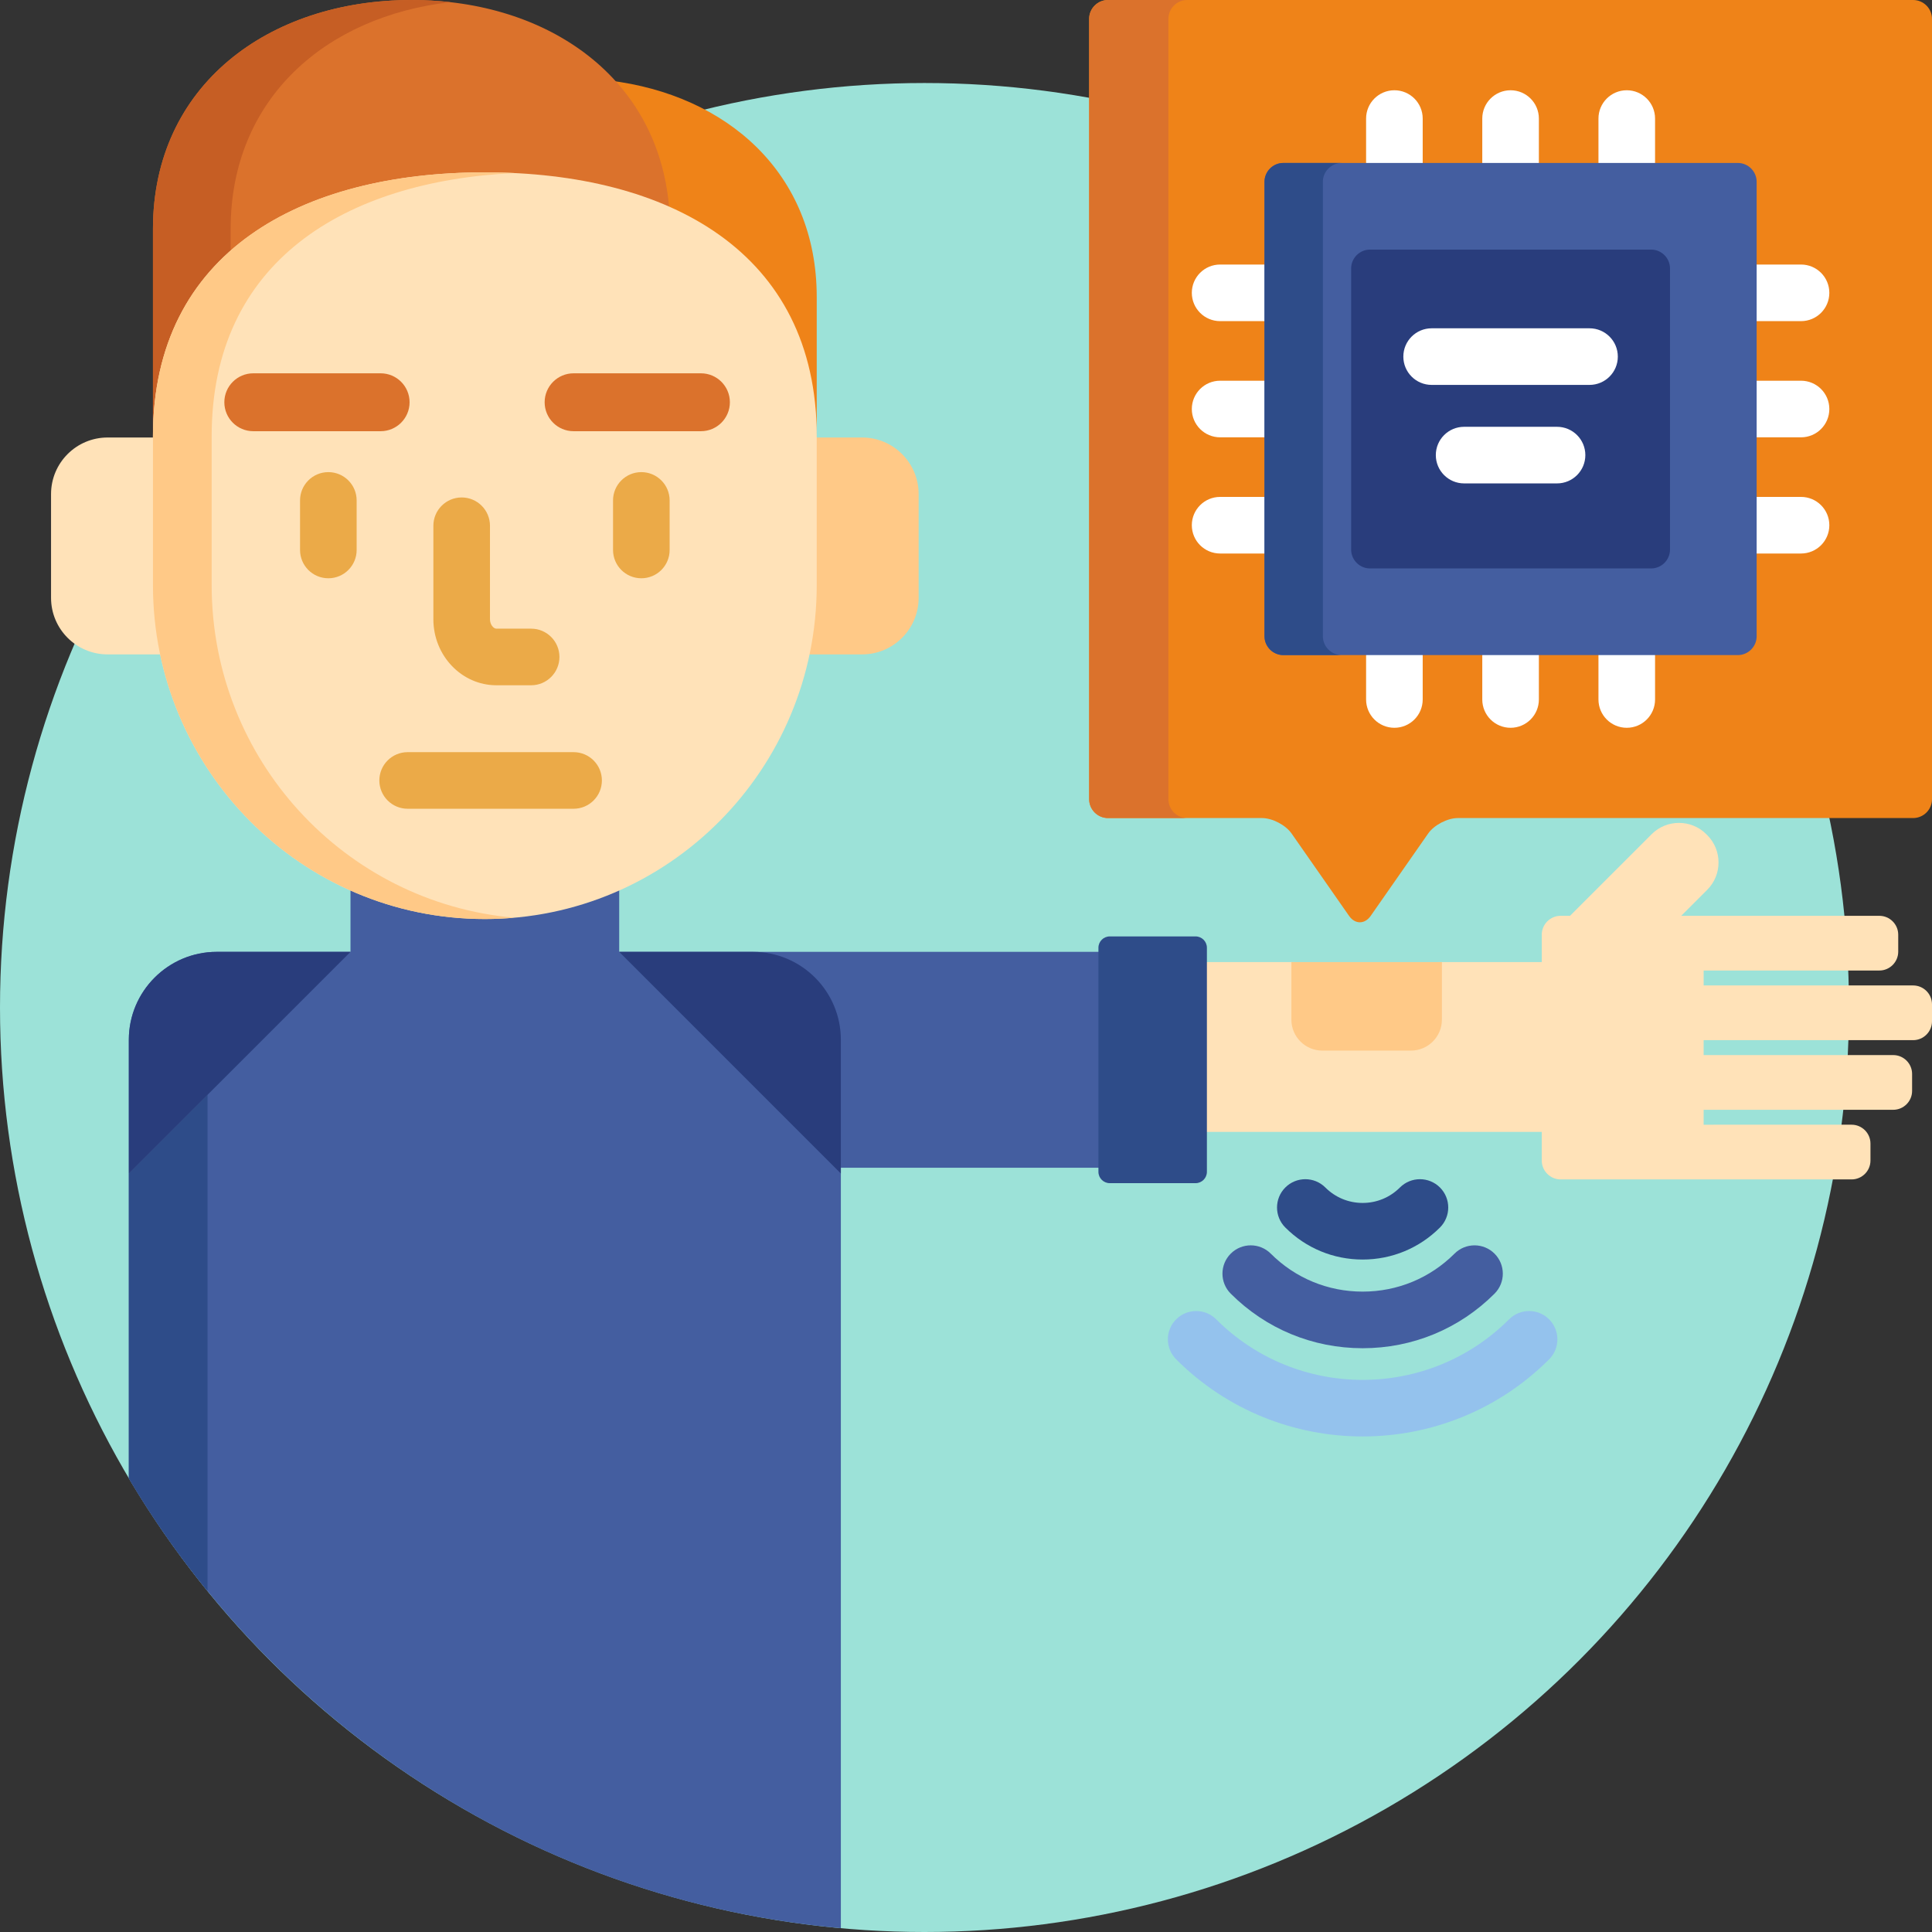 <?xml version="1.0" encoding="iso-8859-1"?>
<!-- Generator: Adobe Illustrator 19.0.0, SVG Export Plug-In . SVG Version: 6.00 Build 0)  -->
<svg version="1.1" id="Capa_1" xmlns="http://www.w3.org/2000/svg" xmlns:xlink="http://www.w3.org/1999/xlink" x="0px" y="0px"
	 viewBox="0 0 512 512" style="enable-background:new 0 0 512 512;" xml:space="preserve">
<rect x="0" y="0" width="512" height="512" fill="#333333" stroke="none"/>
<circle style="fill:#9CE2D8;" cx="245" cy="267" r="245"/>
<path style="fill:#FFE2B8;" d="M507,261.154h-55.518v-3.955h46.568c2.75,0,5-2.25,5-5v-4.498c0-2.75-2.25-5-5-5h-51.568h-0.943
	l6.908-6.908c3.977-3.977,3.978-10.484,0-14.462l-0.269-0.27c-3.978-3.979-10.485-3.979-14.463,0l-21.642,21.64h-2.489
	c-2.75,0-5,2.25-5,5v7.263h-27.469v15.272c0,3.96-3.222,7.182-7.182,7.182h-23.522c-3.96,0-7.182-3.222-7.182-7.182v-15.272h-24.484
	v45.001h89.838v7.594c0,2.75,2.25,5,5,5h77.111c2.75,0,5-2.25,5-5v-4.5c0-2.75-2.25-5-5-5H451.48v-3.952h50.246c2.75,0,5-2.25,5-5
	v-4.501c0-2.75-2.25-5-5-5H451.48v-3.953H507c2.75,0,5-2.25,5-5v-4.498C512,263.404,509.75,261.154,507,261.154z"/>
<path style="fill:#EF8318;" d="M161.451,21.338c8.117,8.902,13.322,20.39,14.382,34.097c24.42,10.235,40.608,30.117,40.608,61.451
	v-38.22C216.441,45.879,192.625,25.114,161.451,21.338z"/>
<path style="fill:#DB722C;" d="M128.488,47c18.107,0,34.934,2.922,48.921,9.116C175.053,20.809,145.361,0,109.057,0
	C71.213,0,40.535,22.6,40.535,60.675v56.211C40.535,68.015,79.913,47,128.488,47z"/>
<path style="fill:#C65E24;" d="M61.125,60.675c0-34.55,25.262-56.355,58.216-60.097C115.986,0.197,112.553,0,109.057,0
	C71.213,0,40.535,22.6,40.535,60.675v56.211c0-21.665,7.743-37.85,20.59-49.163V60.675z"/>
<path style="fill:#FFE2B8;" d="M41.535,155.058v-39.116H28.524c-8.284,0-14.997,6.712-14.997,14.993v27.492
	c0,8.282,6.713,14.995,14.997,14.995h14.944C42.206,167.498,41.535,161.355,41.535,155.058z"/>
<path style="fill:#FFC987;" d="M228.453,115.941h-13.012v39.116c0,6.298-0.671,12.44-1.933,18.364h14.945
	c8.283,0,14.997-6.713,14.997-14.995v-27.492C243.45,122.653,236.736,115.941,228.453,115.941z"/>
<path style="fill:#445EA0;" d="M292.253,252.249H199.54h-35.445v-17.375c-10.873,4.931-22.926,7.677-35.606,7.677
	c-12.679,0-24.732-2.746-35.605-7.676v17.374H57.437c-12.845,0-23.296,10.451-23.296,23.296v116.25
	c39.125,65.965,108.314,111.986,188.694,119.196v-201.53h69.417v-57.212H292.253z"/>
<path style="fill:#2E4C89;" d="M34.141,310.992v80.803c6.218,10.483,13.198,20.461,20.859,29.861V290.133L34.141,310.992z"/>
<path style="fill:#FFE2B8;" d="M216.441,155.058c0,48.872-39.377,88.493-87.953,88.493l0,0c-48.576,0-87.953-39.621-87.953-88.493
	V115.56c0-48.871,39.377-69.886,87.953-69.886l0,0c48.576,0,87.953,21.015,87.953,69.886V155.058z"/>
<path style="fill:#FFC987;" d="M56.094,155.058V115.56c0-46.233,35.243-67.532,80.174-69.697c-2.564-0.123-5.157-0.188-7.779-0.188
	c-48.576,0-87.953,21.015-87.953,69.886v39.498c0,48.872,39.377,88.493,87.953,88.493c2.622,0,5.215-0.122,7.779-0.349
	C91.337,239.239,56.094,201.291,56.094,155.058z"/>
<g>
	<path style="fill:#293D7C;" d="M92.883,252.249H57.437c-12.845,0-23.296,10.451-23.296,23.296v35.447L92.883,252.249z"/>
	<path style="fill:#293D7C;" d="M164.094,252.249h35.445c12.845,0,23.296,10.451,23.296,23.296v35.447L164.094,252.249z"/>
</g>
<g>
	<path style="fill:#EBAA48;" d="M87.015,153.249c-4.142,0-7.5-3.357-7.5-7.5v-13.131c0-4.143,3.358-7.5,7.5-7.5s7.5,3.357,7.5,7.5
		v13.131C94.515,149.892,91.157,153.249,87.015,153.249z"/>
	<path style="fill:#EBAA48;" d="M169.962,153.249c-4.142,0-7.5-3.357-7.5-7.5v-13.131c0-4.143,3.358-7.5,7.5-7.5s7.5,3.357,7.5,7.5
		v13.131C177.462,149.892,174.105,153.249,169.962,153.249z"/>
</g>
<path style="fill:#EF8318;" d="M512,5c0-2.75-2.25-5-5-5H293.637c-2.75,0-5,2.25-5,5v206.793c0,2.75,2.25,5,5,5h40.789
	c2.75,0,6.288,1.846,7.861,4.101l15.233,21.832c1.574,2.255,4.149,2.255,5.723,0l15.233-21.832c1.574-2.255,5.111-4.101,7.861-4.101
	H507c2.75,0,5-2.25,5-5V5z"/>
<path style="fill:#DB722C;" d="M309.637,211.793V5c0-2.75,2.25-5,5-5h-21c-2.75,0-5,2.25-5,5v206.793c0,2.75,2.25,5,5,5h21
	C311.887,216.793,309.637,214.543,309.637,211.793z"/>
<g>
	<path style="fill:#FFFFFF;" d="M377.03,44.184V31.42c0-4.143-3.358-7.5-7.5-7.5s-7.5,3.357-7.5,7.5v12.764H377.03z"/>
	<path style="fill:#FFFFFF;" d="M323.345,85.105h12.761v-15h-12.761c-4.142,0-7.5,3.357-7.5,7.5S319.203,85.105,323.345,85.105z"/>
	<path style="fill:#FFFFFF;" d="M407.818,44.184V31.42c0-4.143-3.358-7.5-7.5-7.5s-7.5,3.357-7.5,7.5v12.764H407.818z"/>
	<path style="fill:#FFFFFF;" d="M323.345,115.894h12.761v-15h-12.761c-4.142,0-7.5,3.357-7.5,7.5
		C315.845,112.536,319.203,115.894,323.345,115.894z"/>
	<path style="fill:#FFFFFF;" d="M464.532,85.105h12.761c4.142,0,7.5-3.357,7.5-7.5s-3.358-7.5-7.5-7.5h-12.761V85.105z"/>
	<path style="fill:#FFFFFF;" d="M438.609,44.184V31.42c0-4.143-3.358-7.5-7.5-7.5s-7.5,3.357-7.5,7.5v12.764H438.609z"/>
	<path style="fill:#FFFFFF;" d="M362.03,172.607v12.764c0,4.143,3.358,7.5,7.5,7.5s7.5-3.357,7.5-7.5v-12.764H362.03z"/>
	<path style="fill:#FFFFFF;" d="M477.293,131.686h-12.761v15h12.761c4.142,0,7.5-3.357,7.5-7.5S481.435,131.686,477.293,131.686z"/>
	<path style="fill:#FFFFFF;" d="M423.609,172.607v12.764c0,4.143,3.358,7.5,7.5,7.5s7.5-3.357,7.5-7.5v-12.764H423.609z"/>
	<path style="fill:#FFFFFF;" d="M477.293,100.894h-12.761v15h12.761c4.142,0,7.5-3.357,7.5-7.5S481.435,100.894,477.293,100.894z"/>
	<path style="fill:#FFFFFF;" d="M336.106,131.686h-12.761c-4.142,0-7.5,3.357-7.5,7.5s3.358,7.5,7.5,7.5h12.761V131.686z"/>
	<path style="fill:#FFFFFF;" d="M392.818,172.607v12.764c0,4.143,3.358,7.5,7.5,7.5s7.5-3.357,7.5-7.5v-12.764H392.818z"/>
</g>
<path style="fill:#445EA0;" d="M465.532,168.607c0,2.75-2.25,5-5,5H340.106c-2.75,0-5-2.25-5-5V48.184c0-2.75,2.25-5,5-5h120.426
	c2.75,0,5,2.25,5,5L465.532,168.607L465.532,168.607z"/>
<path style="fill:#2E4C89;" d="M350.574,168.607V48.184c0-2.75,2.25-5,5-5h-15.468c-2.75,0-5,2.25-5,5v120.424c0,2.75,2.25,5,5,5
	h15.468C352.824,173.607,350.574,171.357,350.574,168.607z"/>
<path style="fill:#293D7C;" d="M442.568,145.642c0,2.75-2.25,5-5,5h-74.5c-2.75,0-5-2.25-5-5V71.146c0-2.75,2.25-5,5-5h74.5
	c2.75,0,5,2.25,5,5V145.642z"/>
<g>
	<path style="fill:#FFFFFF;" d="M421.24,102.003h-41.841c-4.142,0-7.5-3.357-7.5-7.5s3.358-7.5,7.5-7.5h41.841
		c4.142,0,7.5,3.357,7.5,7.5C428.74,98.646,425.382,102.003,421.24,102.003z"/>
	<path style="fill:#FFFFFF;" d="M412.632,128.107h-24.626c-4.142,0-7.5-3.357-7.5-7.5s3.358-7.5,7.5-7.5h24.626
		c4.142,0,7.5,3.357,7.5,7.5S416.774,128.107,412.632,128.107z"/>
</g>
<g>
	<path style="fill:#EBAA48;" d="M140.757,181.602h-9.205c-9.21,0-16.704-7.851-16.704-17.5V139.33c0-4.143,3.358-7.5,7.5-7.5
		s7.5,3.357,7.5,7.5v24.771c0,1.408,0.916,2.5,1.704,2.5h9.205c4.142,0,7.5,3.357,7.5,7.5
		C148.257,178.244,144.899,181.602,140.757,181.602z"/>
	<path style="fill:#EBAA48;" d="M152.007,214.328h-43.976c-4.142,0-7.5-3.357-7.5-7.5s3.358-7.5,7.5-7.5h43.976
		c4.142,0,7.5,3.357,7.5,7.5C159.507,210.971,156.149,214.328,152.007,214.328z"/>
</g>
<g>
	<path style="fill:#DB722C;" d="M100.872,114.273H67.123c-4.236,0-7.67-3.434-7.67-7.671c0-4.236,3.434-7.67,7.67-7.67h33.749
		c4.236,0,7.671,3.434,7.671,7.67C108.543,110.84,105.108,114.273,100.872,114.273z"/>
	<path style="fill:#DB722C;" d="M185.756,114.273h-33.749c-4.236,0-7.67-3.434-7.67-7.671c0-4.236,3.434-7.67,7.67-7.67h33.749
		c4.236,0,7.671,3.434,7.671,7.67C193.427,110.84,189.993,114.273,185.756,114.273z"/>
</g>
<path style="fill:#FFC987;" d="M342.231,254.964v15.272c0,4.5,3.682,8.182,8.182,8.182h23.522c4.5,0,8.182-3.682,8.182-8.182
	v-15.272L342.231,254.964L342.231,254.964z"/>
<path style="fill:#94C2ED;" d="M361.112,380.677c-17.898,0-35.791-6.811-49.415-20.437c-2.929-2.929-2.929-7.678,0-10.606
	c2.929-2.929,7.678-2.928,10.606,0.001c21.399,21.399,56.219,21.398,77.62-0.001c2.929-2.929,7.678-2.928,10.607,0.001
	c2.929,2.929,2.928,7.678-0.001,10.606C396.906,373.863,379.006,380.677,361.112,380.677z"/>
<path style="fill:#445EA0;" d="M361.113,357.293L361.113,357.293c-13.217-0.001-25.63-5.136-34.953-14.46
	c-2.929-2.929-2.928-7.678,0-10.606c2.93-2.928,7.678-2.929,10.607,0.001c6.49,6.49,15.136,10.065,24.345,10.065
	c9.21,0,17.856-3.574,24.347-10.065c2.93-2.928,7.677-2.929,10.607,0.001c2.929,2.929,2.928,7.678-0.001,10.606
	C386.742,352.158,374.329,357.293,361.113,357.293z"/>
<g>
	<path style="fill:#2E4C89;" d="M361.112,333.791c-7.74,0-15.017-3.015-20.49-8.487c-2.929-2.93-2.929-7.678,0-10.607
		c2.929-2.928,7.678-2.928,10.606,0c2.64,2.641,6.15,4.095,9.884,4.095s7.243-1.454,9.883-4.094
		c2.929-2.93,7.678-2.929,10.607-0.001c2.929,2.929,2.929,7.678,0,10.606C376.129,330.776,368.853,333.791,361.112,333.791z"/>
	<path style="fill:#2E4C89;" d="M319.842,310.552c0,1.649-1.35,3-3,3h-22.747c-1.65,0-3-1.351-3-3v-59.394c0-1.65,1.35-3,3-3h22.747
		c1.65,0,3,1.35,3,3V310.552z"/>
</g>
<g>
</g>
<g>
</g>
<g>
</g>
<g>
</g>
<g>
</g>
<g>
</g>
<g>
</g>
<g>
</g>
<g>
</g>
<g>
</g>
<g>
</g>
<g>
</g>
<g>
</g>
<g>
</g>
<g>
</g>
</svg>
